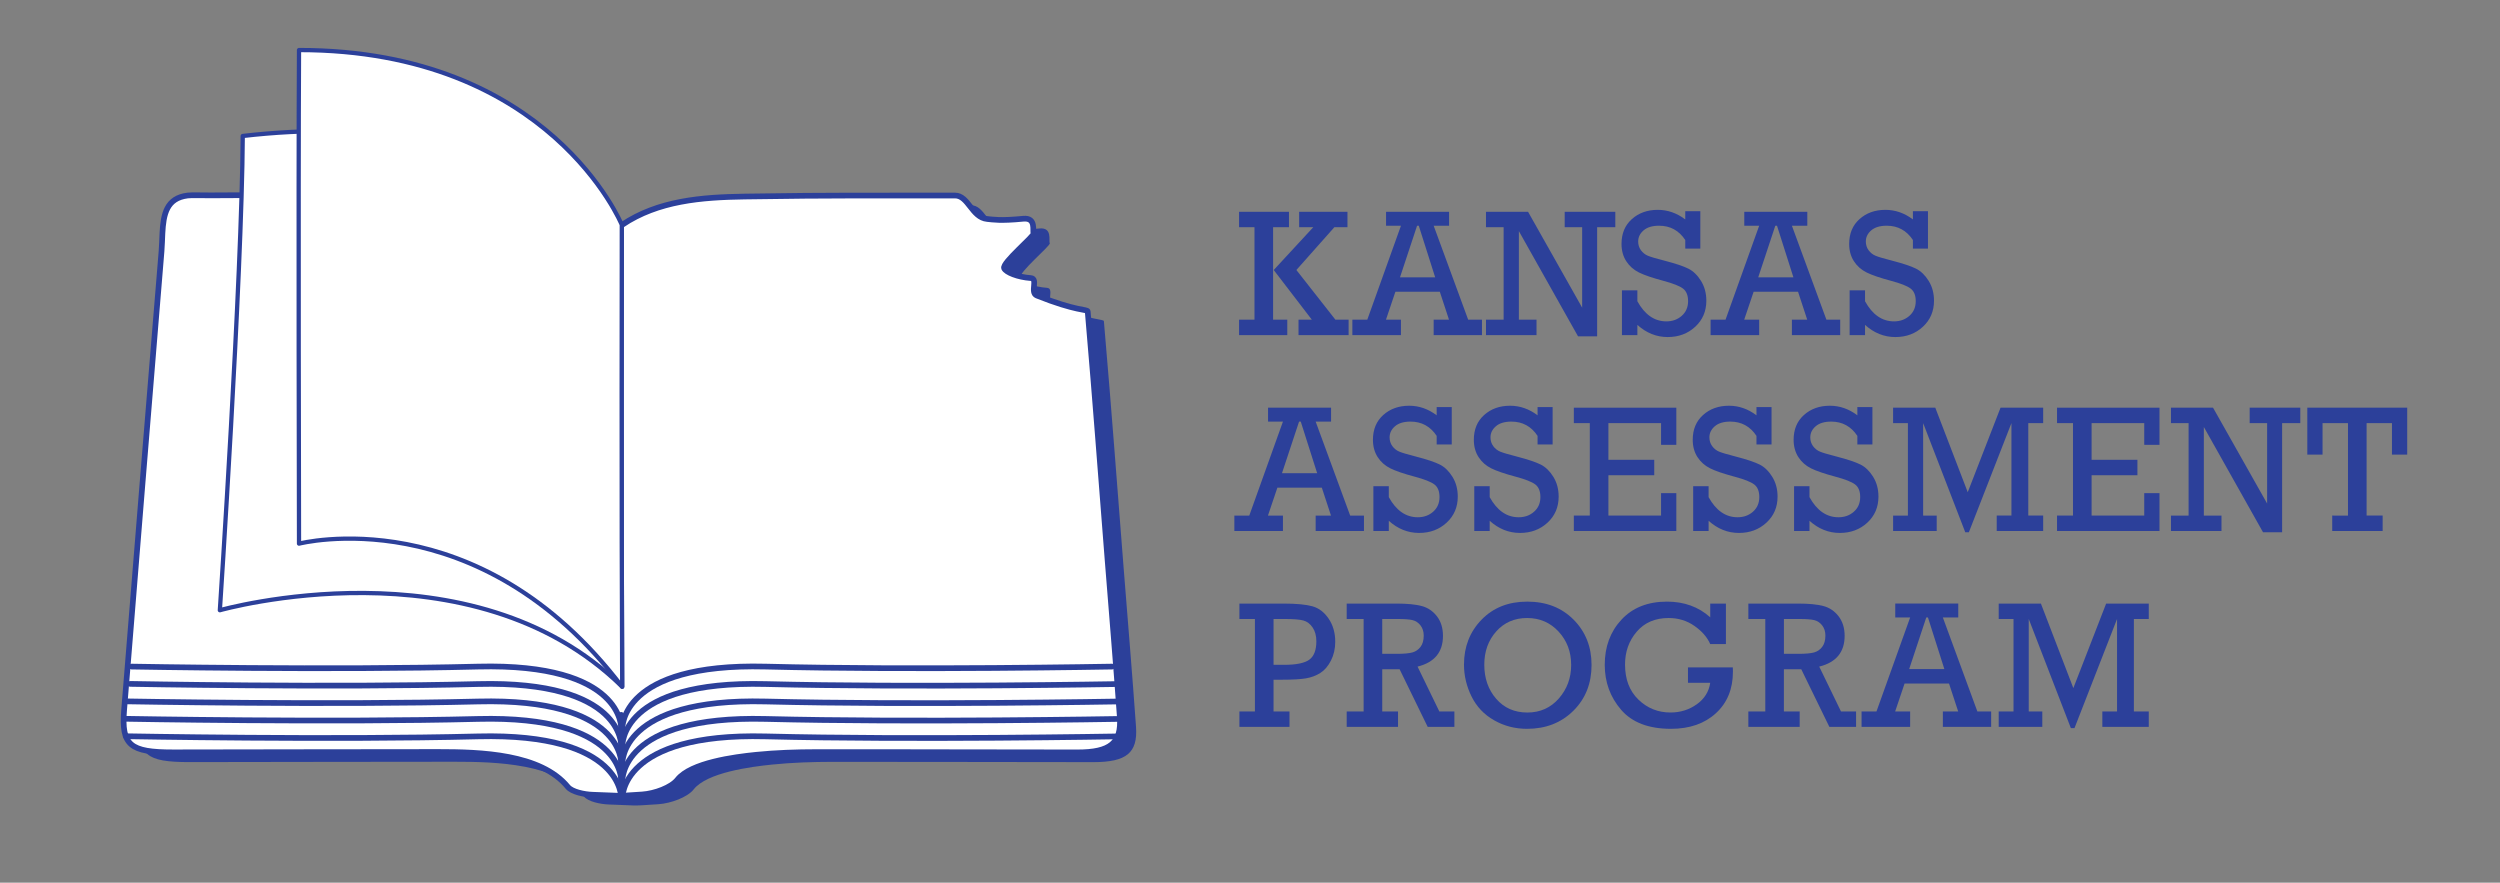 <?xml version="1.0" encoding="utf-8"?>
<!-- Generator: Adobe Illustrator 16.0.0, SVG Export Plug-In . SVG Version: 6.00 Build 0)  -->
<!DOCTYPE svg PUBLIC "-//W3C//DTD SVG 1.1//EN" "http://www.w3.org/Graphics/SVG/1.1/DTD/svg11.dtd">
<svg version="1.1" id="Layer_1" xmlns="http://www.w3.org/2000/svg" xmlns:xlink="http://www.w3.org/1999/xlink" x="0px" y="0px"
	 width="439px" height="155px" viewBox="0 0 439 155" enable-background="new 0 0 439 155" xml:space="preserve">
<rect x="0" y="0" width="439" height="155" fill="#808080" stroke="none"/>
<g>
	<path fill-rule="evenodd" clip-rule="evenodd" fill="#2C409A" d="M112.09,41.188c6.312-4.244,13.945-4.849,21.488-4.962
		c17.152-0.263,19.808-0.14,36.967-0.179c2.34-0.005,2.955,3.864,5.637,4.119c1.057,0.099,2.266,0.354,6.347-0.045
		c2.337-0.229,1.581,2.193,1.812,2.58c0.239,0.395-5.592,5.188-5.174,6.122c0.321,0.717,2.389,1.557,4.697,1.723
		c1.328,0.094-0.203,2.562,1.047,3.062c6.963,2.793,8.896,2.386,8.932,2.796c1.56,18.116,2.051,25.484,3.489,43.607
		c0.73,9.203,1.5,18.405,2.153,27.612c0.324,4.568-1.662,6.206-7.457,6.209c-15.266,0.009-30.529-0.073-45.795-0.052
		c-3.542,0.006-7.108,0.122-10.617,0.476c-3.807,0.383-11.463,1.396-13.802,4.356c-1.102,1.398-3.999,2.46-6.193,2.608
		c-5.403,0.366-3.241,0.216-8.677,0.052c-1.518-0.047-3.668-0.506-4.386-1.382c-4.772-5.806-15.311-6.129-22.779-6.127
		c-15.502,0.003-31.003,0.046-46.505,0.062c-7.657,0.009-9.138-1.259-8.638-7.434c2.174-26.85,4.352-53.699,6.568-80.546
		c0.082-1.009,0.228-2.306,1.008-2.925c1.914-1.515,3.285-2.976,3.424-5.303c0.035-0.568,2.758-1.464,4.255-1.477
		c12.78-0.122,25.562-0.116,38.341-0.051c5.791,0.03,11.591,0.154,17.368,0.465C101.549,36.879,107.283,37.924,112.09,41.188z"/>
	<path fill="#FFFFFF" stroke="#2C409A" stroke-miterlimit="10" d="M109.25,39.477c6.31-4.246,13.943-4.849,21.484-4.964
		c17.156-0.261,19.811-0.138,36.969-0.179c2.342-0.004,2.955,3.866,5.638,4.119c1.056,0.101,2.265,0.355,6.347-0.043
		c2.334-0.229,1.58,2.192,1.812,2.579c0.236,0.395-5.595,5.188-5.177,6.122c0.323,0.718,2.391,1.555,4.699,1.721
		c1.326,0.096-0.205,2.562,1.046,3.064c6.965,2.794,8.896,2.387,8.932,2.794c1.558,18.118,2.052,25.486,3.49,43.61
		c0.73,9.202,1.498,18.404,2.152,27.612c0.326,4.567-1.662,6.205-7.457,6.209c-15.265,0.006-30.528-0.074-45.794-0.051
		c-3.542,0.004-7.108,0.121-10.616,0.475c-3.811,0.382-11.467,1.395-13.803,4.356c-1.104,1.397-3.998,2.459-6.193,2.607
		c-5.404,0.365-3.242,0.216-8.678,0.052c-1.516-0.046-3.668-0.506-4.387-1.381c-4.77-5.807-15.31-6.131-22.776-6.129
		c-15.502,0.003-31.005,0.048-46.505,0.065c-7.658,0.008-9.138-1.262-8.64-7.436c2.172-26.85,4.352-53.698,6.57-80.546
		c0.082-1.008,0.109-2.272,0.156-3.153c0.174-3.369,0.711-6.175,4.417-6.648c0.752-0.094,2.579-0.011,4.077-0.025
		c12.779-0.119,25.596,0.008,38.375,0.072c5.793,0.03,11.592,0.154,17.368,0.466C98.705,35.166,104.443,36.211,109.25,39.477z"/>
	<path fill="#FFFFFF" d="M185.311,129.017c-8.598-2.885-5.096-17.062-5.096-17.062s-48.918,0.228-58.719,1.17
		c-9.496,0.911-12.147,7.864-12.306,8.295c-0.153-0.431-2.808-7.384-12.301-8.295c-9.803-0.942-58.721-1.17-58.721-1.17
		s3.502,14.178-5.095,17.062c-8.6,2.888,51.386-3.438,60.242,1.573c8.843,5.005,11.59,5.618,15.867,5.648l0,0
		c0.002,0,0.005,0,0.007,0c0.005,0,0.007,0,0.009,0h0.002c4.276-0.03,7.024-0.644,15.868-5.648
		C133.922,125.578,193.908,131.904,185.311,129.017z"/>
	<g>
		<path fill="none" stroke="#2C409A" stroke-linecap="round" stroke-linejoin="round" stroke-miterlimit="10" d="M109.297,134.036
			c0,0-0.49-11.507,25.146-10.855c25.638,0.652,61.922,0,61.922,0"/>
		<path fill="none" stroke="#2C409A" stroke-linecap="round" stroke-linejoin="round" stroke-miterlimit="10" d="M109.086,134.036
			c0,0,0.491-11.507-25.146-10.855c-25.638,0.652-62.022-0.026-62.022-0.026"/>
	</g>
	<g>
		<path fill="none" stroke="#2C409A" stroke-linecap="round" stroke-linejoin="round" stroke-miterlimit="10" d="M109.297,137.1
			c0,0-0.49-11.507,25.146-10.854c25.638,0.652,61.922,0,61.922,0"/>
		<path fill="none" stroke="#2C409A" stroke-linecap="round" stroke-linejoin="round" stroke-miterlimit="10" d="M109.086,137.1
			c0,0,0.491-11.507-25.146-10.854s-62.022-0.027-62.022-0.027"/>
	</g>
	<g>
		<path fill="none" stroke="#2C409A" stroke-linecap="round" stroke-linejoin="round" stroke-miterlimit="10" d="M109.297,127.907
			c0,0-0.49-11.507,25.146-10.854c25.638,0.652,60.831,0,60.831,0"/>
		<path fill="none" stroke="#2C409A" stroke-linecap="round" stroke-linejoin="round" stroke-miterlimit="10" d="M109.086,127.907
			c0,0,0.491-11.507-25.146-10.854s-60.831,0-60.831,0"/>
	</g>
	<g>
		<path fill="none" stroke="#2C409A" stroke-linecap="round" stroke-linejoin="round" stroke-miterlimit="10" d="M109.297,130.972
			c0,0-0.49-11.507,25.146-10.854c25.638,0.652,61.922,0,61.922,0"/>
		<path fill="none" stroke="#2C409A" stroke-linecap="round" stroke-linejoin="round" stroke-miterlimit="10" d="M109.086,130.972
			c0,0,0.491-11.507-25.146-10.854s-61.072-0.027-61.072-0.027"/>
	</g>
	<g>
		<path fill="none" stroke="#2C409A" stroke-linecap="round" stroke-linejoin="round" stroke-miterlimit="10" d="M109.297,140.164
			c0,0-0.49-11.507,25.146-10.854c25.638,0.652,61.922,0,61.922,0"/>
		<path fill="none" stroke="#2C409A" stroke-linecap="round" stroke-linejoin="round" stroke-miterlimit="10" d="M109.086,140.164
			c0,0,0.491-11.507-25.146-10.854s-61.851-0.027-61.851-0.027"/>
	</g>
	
		<line fill="none" stroke="#2C409A" stroke-linecap="round" stroke-linejoin="round" stroke-miterlimit="10" x1="109.087" y1="125.53" x2="109.087" y2="140.164"/>
	<path fill="#FFFFFF" stroke="#2C409A" stroke-width="0.75" stroke-linejoin="round" stroke-miterlimit="10" d="M109.186,39.477
		c0,0-20.94-20.87-66.56-15.598c-0.145,25.092-4.02,83.276-4.02,83.276s44.184-12.545,70.65,13.44
		C109.099,90.609,109.186,39.477,109.186,39.477z"/>
	<path fill="#FFFFFF" stroke="#2C409A" stroke-width="0.75" stroke-linejoin="round" stroke-miterlimit="10" d="M109.186,39.477
		c0,0-12.582-30.689-56.679-30.689c-0.145,25.093,0,86.676,0,86.676s31.451-8.157,56.75,25.133
		C109.099,90.609,109.186,39.477,109.186,39.477z"/>
</g>
<g>
	<g>
		<path fill="#2C409A" d="M220.287,56.138V39.902h-2.708v-2.708h8.764v2.708h-2.786v16.235h2.49v2.709h-8.468v-2.709H220.287z
			 M223.665,47.413l6.942-7.511h-2.475v-2.708h8.483v2.708h-2.304l-6.666,7.511l6.854,8.725h2.318v2.709h-8.795v-2.709h2.336
			L223.665,47.413z"/>
		<path fill="#2C409A" d="M252.832,51.234h-7.801l-1.656,4.903h2.631v2.709h-8.53v-2.709h2.62l5.912-16.5h-2.617v-2.443h11.067
			v2.443h-2.706l6.059,16.5h2.423v2.709h-8.483v-2.709h2.693L252.832,51.234z M252.016,48.697l-2.881-9.06h-0.296l-2.999,9.06
			H252.016z"/>
		<path fill="#2C409A" d="M264.035,56.138V39.902h-3.098v-2.708h7.391l9.498,16.831V39.902h-3.066v-2.708h8.889v2.708h-3.191v19.162
			h-3.355l-10.39-18.48v15.554h3.098v2.709h-8.872v-2.709H264.035z"/>
		<path fill="#2C409A" d="M284.814,58.847v-7.861h2.709V52.9c1.297,2.355,2.994,3.533,5.09,3.533c1.068,0,1.971-0.326,2.709-0.98
			c0.736-0.653,1.105-1.51,1.105-2.568c0-1.027-0.303-1.767-0.904-2.218c-0.602-0.452-1.738-0.9-3.408-1.347
			c-1.941-0.519-3.377-1.009-4.312-1.471c-0.934-0.462-1.679-1.121-2.233-1.978c-0.556-0.855-0.833-1.87-0.833-3.043
			c0-1.815,0.604-3.267,1.813-4.351s2.727-1.627,4.553-1.627c1.732,0,3.342,0.561,4.826,1.682v-1.448h2.645v6.569h-2.645v-1.51
			c-1.111-1.671-2.643-2.507-4.594-2.507c-1.182,0-2.09,0.272-2.723,0.817s-0.949,1.196-0.949,1.954c0,0.581,0.16,1.092,0.482,1.533
			c0.321,0.44,0.731,0.765,1.229,0.973c0.497,0.208,1.478,0.498,2.942,0.87c1.91,0.497,3.295,0.961,4.156,1.392
			s1.604,1.149,2.225,2.156c0.623,1.007,0.934,2.164,0.934,3.472c0,1.849-0.65,3.374-1.953,4.578s-2.914,1.807-4.832,1.807
			c-1.973,0-3.746-0.711-5.324-2.133v1.79H284.814z"/>
		<path fill="#2C409A" d="M315.738,51.234h-7.801l-1.656,4.903h2.631v2.709h-8.531v-2.709h2.621l5.91-16.5h-2.615v-2.443h11.066
			v2.443h-2.705l6.059,16.5h2.422v2.709h-8.482v-2.709h2.691L315.738,51.234z M314.922,48.697l-2.881-9.06h-0.297l-3,9.06H314.922z"
			/>
		<path fill="#2C409A" d="M324.793,58.847v-7.861h2.707V52.9c1.297,2.355,2.994,3.533,5.092,3.533c1.068,0,1.971-0.326,2.707-0.98
			c0.736-0.653,1.105-1.51,1.105-2.568c0-1.027-0.301-1.767-0.902-2.218c-0.602-0.452-1.738-0.9-3.41-1.347
			c-1.939-0.519-3.377-1.009-4.311-1.471s-1.68-1.121-2.234-1.978c-0.555-0.855-0.832-1.87-0.832-3.043
			c0-1.815,0.604-3.267,1.812-4.351s2.727-1.627,4.553-1.627c1.734,0,3.342,0.561,4.826,1.682v-1.448h2.646v6.569h-2.646v-1.51
			c-1.111-1.671-2.641-2.507-4.592-2.507c-1.184,0-2.092,0.272-2.725,0.817s-0.949,1.196-0.949,1.954
			c0,0.581,0.16,1.092,0.482,1.533c0.322,0.44,0.732,0.765,1.23,0.973s1.479,0.498,2.941,0.87c1.91,0.497,3.295,0.961,4.156,1.392
			s1.604,1.149,2.227,2.156s0.934,2.164,0.934,3.472c0,1.849-0.652,3.374-1.953,4.578c-1.303,1.204-2.914,1.807-4.834,1.807
			c-1.971,0-3.746-0.711-5.324-2.133v1.79H324.793z"/>
		<path fill="#2C409A" d="M232.111,85.631h-7.801l-1.657,4.903h2.631v2.709h-8.53v-2.709h2.62l5.911-16.5h-2.616v-2.443h11.067
			v2.443h-2.707l6.061,16.5h2.422v2.709h-8.484v-2.709h2.693L232.111,85.631z M231.295,83.094l-2.882-9.06h-0.296l-3,9.06H231.295z"
			/>
		<path fill="#2C409A" d="M241.164,93.243v-7.861h2.709v1.915c1.297,2.355,2.994,3.533,5.09,3.533c1.069,0,1.973-0.326,2.709-0.98
			c0.736-0.653,1.105-1.51,1.105-2.568c0-1.027-0.301-1.767-0.902-2.218c-0.603-0.452-1.739-0.9-3.41-1.347
			c-1.94-0.519-3.377-1.009-4.312-1.471c-0.934-0.462-1.679-1.121-2.233-1.978c-0.556-0.855-0.833-1.87-0.833-3.043
			c0-1.815,0.604-3.267,1.813-4.351s2.727-1.627,4.553-1.627c1.733,0,3.342,0.561,4.826,1.682v-1.448h2.646v6.569h-2.646v-1.51
			c-1.111-1.671-2.642-2.507-4.592-2.507c-1.184,0-2.092,0.272-2.725,0.817s-0.949,1.196-0.949,1.954
			c0,0.581,0.16,1.092,0.482,1.533c0.321,0.44,0.731,0.765,1.229,0.973s1.479,0.498,2.942,0.87c1.91,0.497,3.295,0.961,4.156,1.392
			s1.604,1.149,2.226,2.156s0.935,2.164,0.935,3.472c0,1.849-0.652,3.374-1.954,4.578c-1.303,1.204-2.913,1.807-4.833,1.807
			c-1.973,0-3.746-0.711-5.324-2.133v1.79H241.164z"/>
		<path fill="#2C409A" d="M258.882,93.243v-7.861h2.708v1.915c1.298,2.355,2.994,3.533,5.091,3.533c1.069,0,1.972-0.326,2.708-0.98
			c0.737-0.653,1.105-1.51,1.105-2.568c0-1.027-0.301-1.767-0.902-2.218c-0.602-0.452-1.738-0.9-3.409-1.347
			c-1.94-0.519-3.378-1.009-4.312-1.471s-1.68-1.121-2.234-1.978c-0.555-0.855-0.832-1.87-0.832-3.043
			c0-1.815,0.604-3.267,1.812-4.351s2.727-1.627,4.554-1.627c1.733,0,3.341,0.561,4.825,1.682v-1.448h2.646v6.569h-2.646v-1.51
			c-1.11-1.671-2.641-2.507-4.592-2.507c-1.184,0-2.092,0.272-2.725,0.817s-0.949,1.196-0.949,1.954
			c0,0.581,0.161,1.092,0.482,1.533c0.322,0.44,0.732,0.765,1.23,0.973s1.479,0.498,2.941,0.87c1.91,0.497,3.296,0.961,4.157,1.392
			c0.86,0.431,1.603,1.149,2.226,2.156c0.622,1.007,0.934,2.164,0.934,3.472c0,1.849-0.651,3.374-1.953,4.578
			c-1.303,1.204-2.914,1.807-4.834,1.807c-1.972,0-3.746-0.711-5.324-2.133v1.79H258.882z"/>
		<path fill="#2C409A" d="M279.168,90.534V74.299h-2.802v-2.708h17.995v6.522h-2.678v-3.814h-9.246v6.444h8.047v2.709h-8.047v7.082
			h9.246v-3.938h2.678v6.646h-17.995v-2.709H279.168z"/>
		<path fill="#2C409A" d="M297.32,93.243v-7.861h2.709v1.915c1.297,2.355,2.994,3.533,5.09,3.533c1.068,0,1.971-0.326,2.709-0.98
			c0.736-0.653,1.105-1.51,1.105-2.568c0-1.027-0.303-1.767-0.904-2.218c-0.602-0.452-1.738-0.9-3.408-1.347
			c-1.941-0.519-3.377-1.009-4.312-1.471c-0.934-0.462-1.678-1.121-2.232-1.978c-0.557-0.855-0.834-1.87-0.834-3.043
			c0-1.815,0.605-3.267,1.814-4.351s2.727-1.627,4.553-1.627c1.732,0,3.342,0.561,4.826,1.682v-1.448h2.645v6.569h-2.645v-1.51
			c-1.111-1.671-2.643-2.507-4.594-2.507c-1.182,0-2.09,0.272-2.723,0.817s-0.949,1.196-0.949,1.954c0,0.581,0.16,1.092,0.482,1.533
			c0.32,0.44,0.73,0.765,1.229,0.973s1.479,0.498,2.943,0.87c1.91,0.497,3.295,0.961,4.156,1.392s1.604,1.149,2.225,2.156
			c0.623,1.007,0.934,2.164,0.934,3.472c0,1.849-0.65,3.374-1.953,4.578s-2.914,1.807-4.832,1.807c-1.973,0-3.748-0.711-5.324-2.133
			v1.79H297.32z"/>
		<path fill="#2C409A" d="M315.039,93.243v-7.861h2.707v1.915c1.297,2.355,2.994,3.533,5.092,3.533c1.068,0,1.971-0.326,2.707-0.98
			c0.736-0.653,1.105-1.51,1.105-2.568c0-1.027-0.301-1.767-0.902-2.218c-0.602-0.452-1.738-0.9-3.41-1.347
			c-1.939-0.519-3.377-1.009-4.311-1.471s-1.68-1.121-2.234-1.978c-0.555-0.855-0.832-1.87-0.832-3.043
			c0-1.815,0.604-3.267,1.812-4.351s2.727-1.627,4.553-1.627c1.734,0,3.342,0.561,4.826,1.682v-1.448h2.646v6.569h-2.646v-1.51
			c-1.111-1.671-2.641-2.507-4.592-2.507c-1.184,0-2.092,0.272-2.725,0.817s-0.949,1.196-0.949,1.954
			c0,0.581,0.16,1.092,0.482,1.533c0.322,0.44,0.732,0.765,1.23,0.973s1.479,0.498,2.941,0.87c1.91,0.497,3.295,0.961,4.156,1.392
			s1.604,1.149,2.227,2.156s0.934,2.164,0.934,3.472c0,1.849-0.652,3.374-1.953,4.578c-1.303,1.204-2.914,1.807-4.834,1.807
			c-1.971,0-3.746-0.711-5.324-2.133v1.79H315.039z"/>
		<path fill="#2C409A" d="M335.027,90.534V74.299h-2.6v-2.708h7.41l5.697,14.842l5.76-14.842h7.486v2.708h-2.615v16.235h2.615v2.709
			h-8.156v-2.709h2.584V74.299l-7.473,19.162H345.1l-7.395-19.162v16.235h2.381v2.709h-7.658v-2.709H335.027z"/>
		<path fill="#2C409A" d="M364.016,90.534V74.299h-2.803v-2.708h17.994v6.522h-2.678v-3.814h-9.246v6.444h8.049v2.709h-8.049v7.082
			h9.246v-3.938h2.678v6.646h-17.994v-2.709H364.016z"/>
		<path fill="#2C409A" d="M384.316,90.534V74.299h-3.098v-2.708h7.391l9.498,16.831V74.299h-3.066v-2.708h8.889v2.708h-3.191v19.162
			h-3.355l-10.389-18.48v15.554h3.098v2.709h-8.873v-2.709H384.316z"/>
		<path fill="#2C409A" d="M412.307,90.534V74.299h-4.467v5.526h-2.678v-8.234h17.543v8.234h-2.678v-5.526h-4.451v16.235h2.816v2.709
			h-8.855v-2.709H412.307z"/>
		<path fill="#2C409A" d="M220.365,124.931v-16.235h-2.725v-2.708h7.736c2.273,0,3.975,0.161,5.106,0.482
			c1.131,0.321,2.078,1.051,2.841,2.187c0.763,1.137,1.145,2.479,1.145,4.024c0,1.235-0.252,2.343-0.756,3.323
			c-0.503,0.98-1.126,1.704-1.867,2.172c-0.742,0.467-1.578,0.78-2.507,0.941s-2.332,0.241-4.21,0.241h-1.494v5.572h2.801v2.709
			h-8.795v-2.709H220.365z M223.635,116.743h1.867c2.127,0,3.602-0.304,4.421-0.91c0.819-0.607,1.229-1.679,1.229-3.215
			c0-0.976-0.218-1.784-0.653-2.428c-0.437-0.644-0.976-1.054-1.619-1.23c-0.644-0.176-1.718-0.265-3.222-0.265h-2.023V116.743z"/>
		<path fill="#2C409A" d="M239.453,124.931v-16.235h-2.974v-2.708h8.795c1.837,0,3.294,0.143,4.374,0.428
			c1.079,0.286,1.972,0.888,2.678,1.806c0.705,0.919,1.059,2.062,1.059,3.432c0,2.864-1.488,4.665-4.463,5.401l3.824,7.877h2.646
			v2.709h-4.689l-4.931-10.118h-3.051v7.409h2.771v2.709h-9.013v-2.709H239.453z M242.722,114.813h2.553
			c1.235,0,2.146-0.081,2.731-0.241c0.586-0.161,1.066-0.488,1.439-0.981c0.375-0.492,0.561-1.154,0.561-1.984
			c0-0.705-0.189-1.302-0.567-1.79c-0.38-0.487-0.847-0.796-1.401-0.926s-1.403-0.195-2.545-0.195h-2.771V114.813z"/>
		<path fill="#2C409A" d="M257.076,116.712c0-3.145,1.027-5.774,3.082-7.892s4.732-3.176,8.033-3.176
			c3.33,0,6.044,1.059,8.141,3.176c2.096,2.117,3.145,4.769,3.145,7.954c0,3.248-1.066,5.929-3.199,8.04
			c-2.133,2.112-4.844,3.168-8.133,3.168c-2.097,0-4.024-0.501-5.783-1.503c-1.76-1.001-3.08-2.396-3.962-4.187
			S257.076,118.643,257.076,116.712z M260.641,116.728c0,2.377,0.695,4.369,2.086,5.978s3.217,2.413,5.48,2.413
			c2.24,0,4.082-0.822,5.525-2.468c1.442-1.645,2.164-3.608,2.164-5.892c0-2.304-0.734-4.252-2.203-5.845s-3.312-2.39-5.533-2.39
			c-2.211,0-4.017,0.783-5.418,2.351C261.342,112.442,260.641,114.393,260.641,116.728z"/>
		<path fill="#2C409A" d="M296.408,117.194h7.877c0.01,0.28,0.016,0.529,0.016,0.748c0,3.04-0.996,5.474-2.988,7.3
			c-1.992,1.827-4.623,2.74-7.893,2.74c-3.912,0-6.828-1.113-8.748-3.339c-1.92-2.227-2.879-4.859-2.879-7.9
			c0-3.186,0.98-5.832,2.941-7.938s4.623-3.16,7.986-3.16c3.02,0,5.551,0.919,7.596,2.755v-2.412h2.756v7.113h-2.756
			c-0.52-1.193-1.439-2.254-2.764-3.183c-1.322-0.929-2.836-1.394-4.537-1.394c-2.365,0-4.234,0.799-5.604,2.397
			c-1.37,1.598-2.055,3.523-2.055,5.774c0,2.584,0.78,4.634,2.342,6.149c1.562,1.515,3.443,2.272,5.643,2.272
			c1.723,0,3.26-0.48,4.607-1.44c1.35-0.959,2.139-2.218,2.367-3.774h-3.908V117.194z"/>
		<path fill="#2C409A" d="M309.986,124.931v-16.235h-2.975v-2.708h8.795c1.838,0,3.295,0.143,4.375,0.428
			c1.08,0.286,1.971,0.888,2.678,1.806c0.705,0.919,1.059,2.062,1.059,3.432c0,2.864-1.488,4.665-4.463,5.401l3.824,7.877h2.646
			v2.709h-4.689l-4.932-10.118h-3.051v7.409h2.771v2.709h-9.014v-2.709H309.986z M313.254,114.813h2.553
			c1.236,0,2.146-0.081,2.732-0.241c0.586-0.161,1.066-0.488,1.439-0.981c0.375-0.492,0.561-1.154,0.561-1.984
			c0-0.705-0.189-1.302-0.568-1.79c-0.379-0.487-0.846-0.796-1.4-0.926s-1.404-0.195-2.545-0.195h-2.771V114.813z"/>
		<path fill="#2C409A" d="M342.246,120.027h-7.801l-1.656,4.903h2.631v2.709h-8.531v-2.709h2.621l5.91-16.5h-2.615v-2.443h11.066
			v2.443h-2.705l6.059,16.5h2.422v2.709h-8.482v-2.709h2.691L342.246,120.027z M341.43,117.49l-2.881-9.06h-0.297l-3,9.06H341.43z"
			/>
		<path fill="#2C409A" d="M353.572,124.931v-16.235h-2.6v-2.708h7.41l5.697,14.842l5.76-14.842h7.486v2.708h-2.615v16.235h2.615
			v2.709h-8.156v-2.709h2.584v-16.235l-7.473,19.162h-0.637l-7.395-19.162v16.235h2.381v2.709h-7.658v-2.709H353.572z"/>
	</g>
</g>
</svg>
